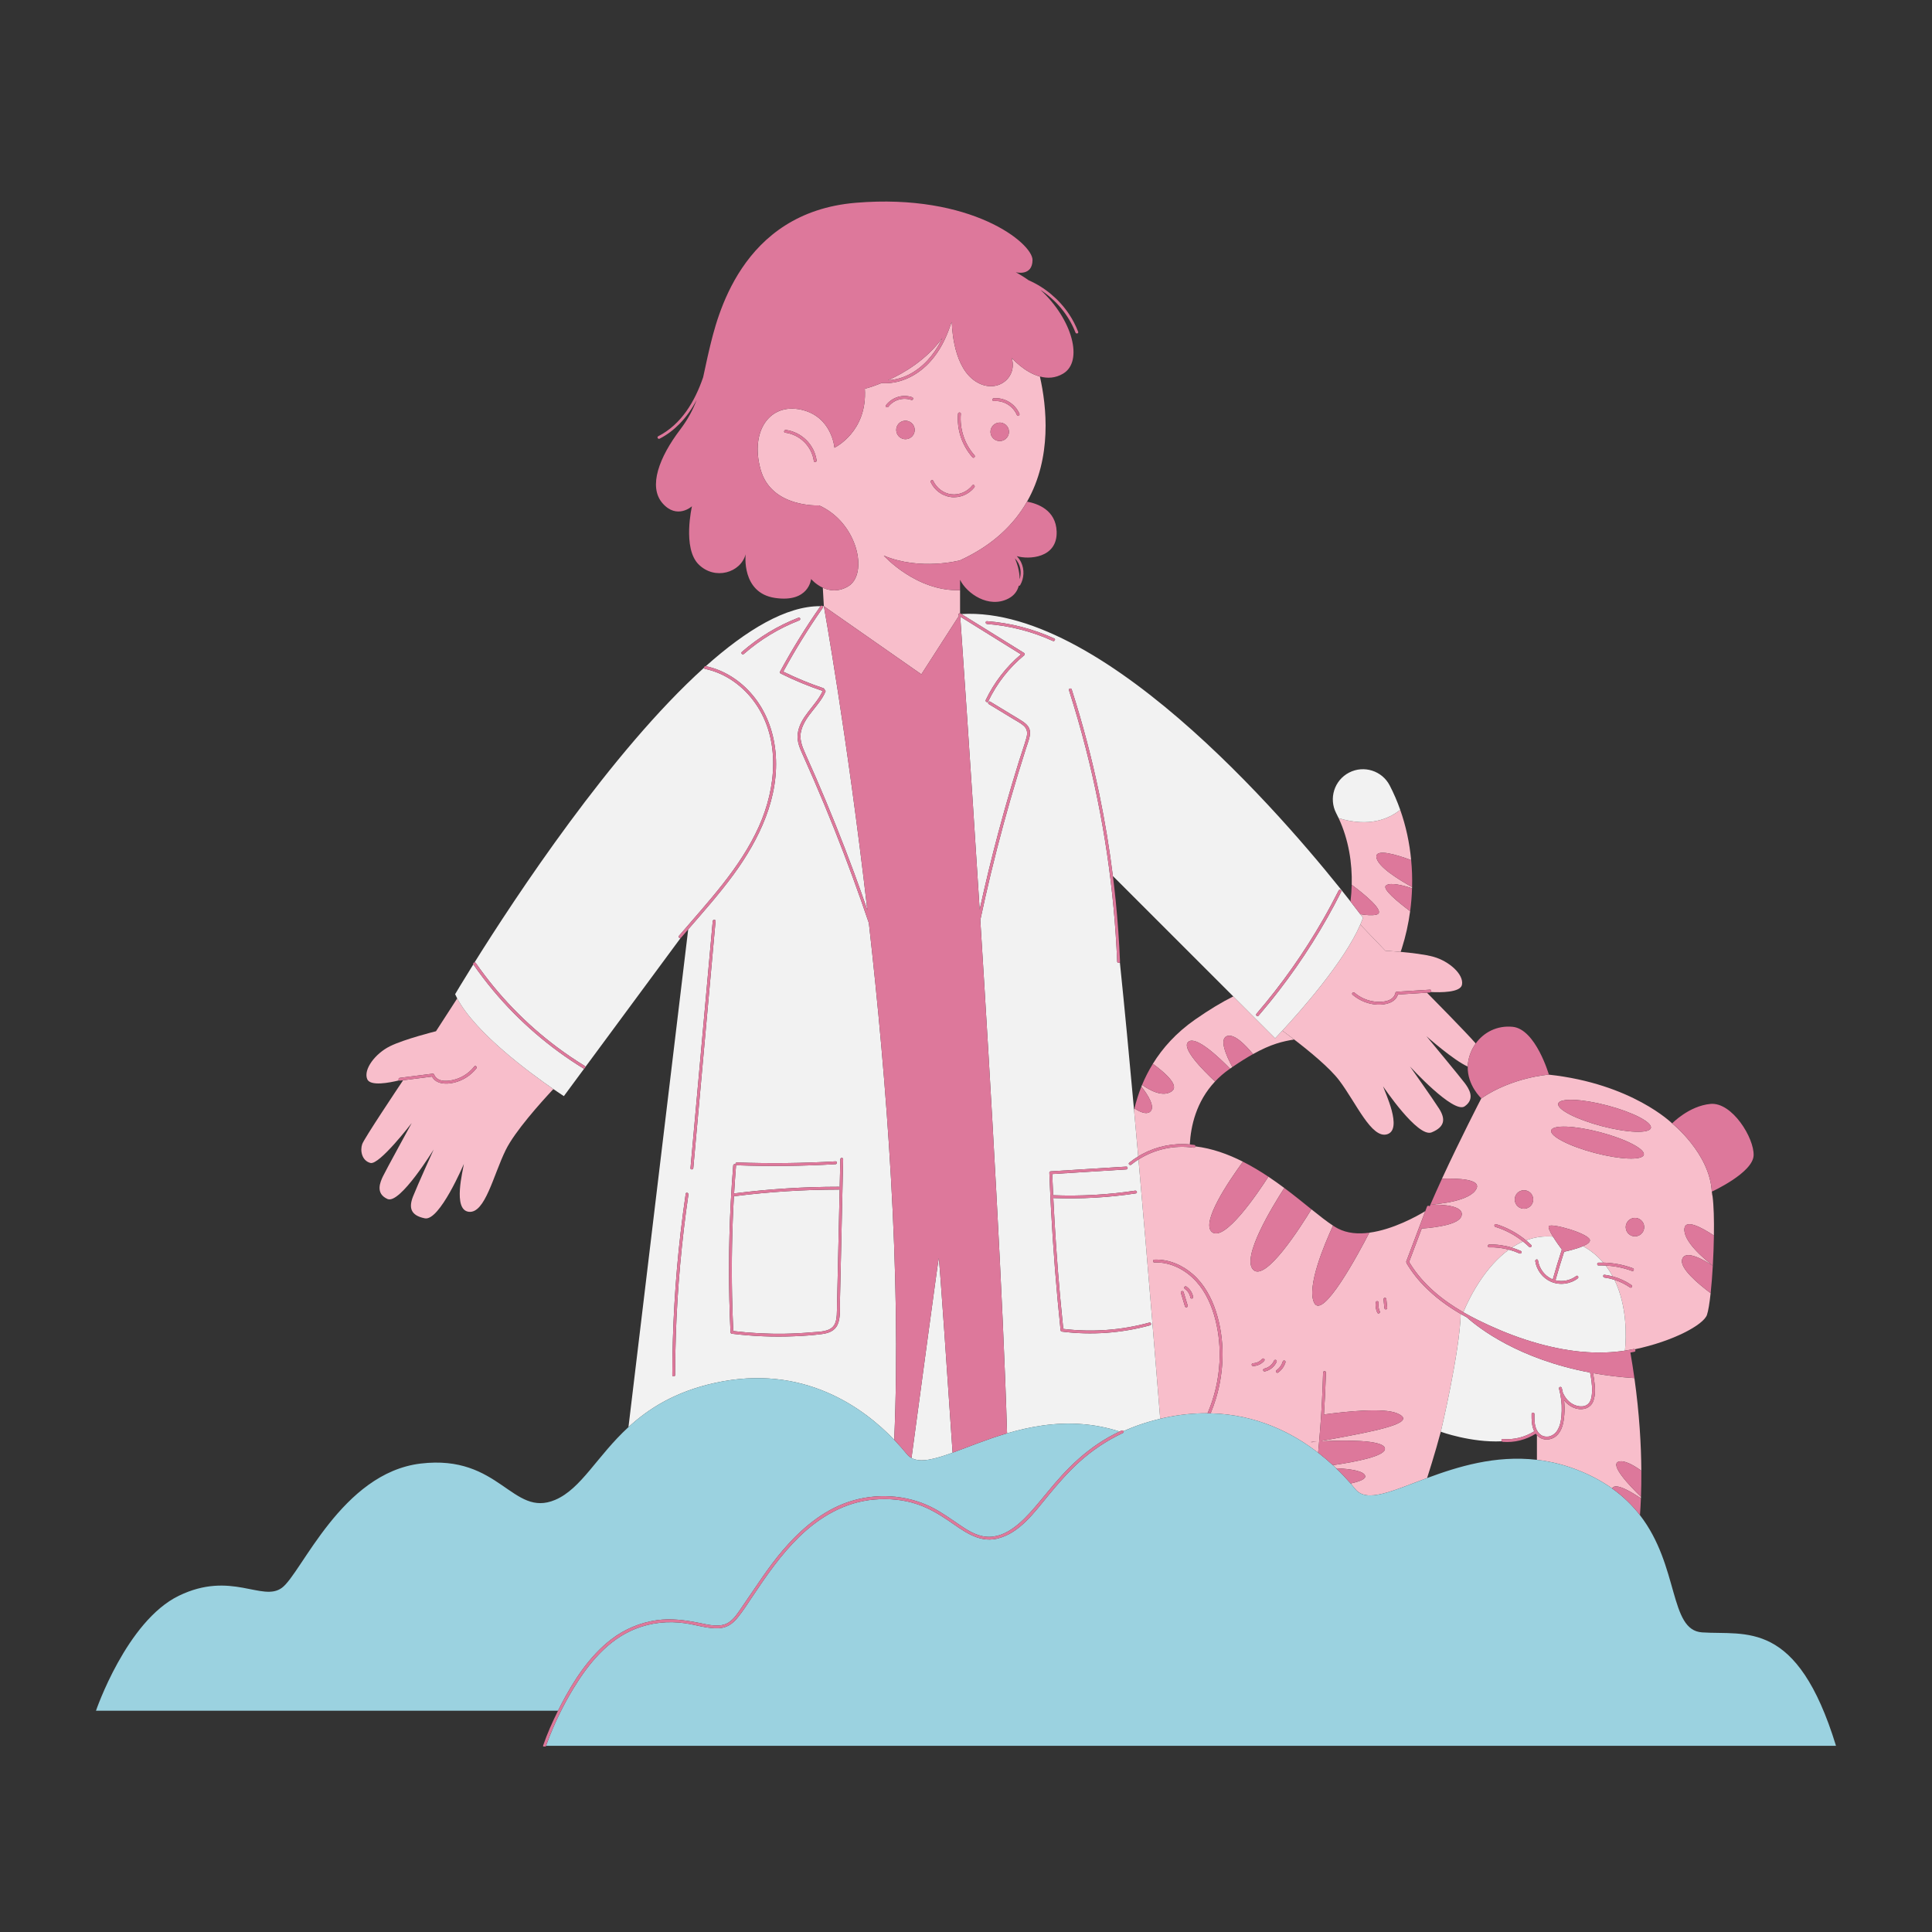 <svg xmlns="http://www.w3.org/2000/svg" xmlns:xlink="http://www.w3.org/1999/xlink" width="500" zoomAndPan="magnify" viewBox="0 0 375 375" height="500" preserveAspectRatio="xMidYMid meet" version="1.0"><rect x="0" y="0" width="375" height="375" fill="#333333" stroke="none"/><defs><clipPath id="263fe68580"><path d="M 18.461 267 L 356.535 267 L 356.535 339 L 18.461 339 Z M 18.461 267 " clip-rule="nonzero"/></clipPath><clipPath id="fa4520581f"><path d="M 77 39 L 341 39 L 341 339 L 77 339 Z M 77 39 " clip-rule="nonzero"/></clipPath></defs><path fill="#f8becb" d="M 267.152 166.336 C 267.02 164.68 271.02 165.871 273.906 166.945 C 273.594 163.586 272.879 160.289 271.781 157.184 C 269.602 158.938 265.777 160.621 259.828 158.801 C 261.797 163.023 262.473 167.566 262.371 171.742 C 264.348 173.211 269.246 177.051 267.148 177.535 C 266.344 177.723 265.211 177.641 264.027 177.441 C 264.371 177.895 264.551 178.141 264.551 178.141 C 264.402 178.566 264.223 179.008 264.031 179.457 L 268.898 184.543 C 268.898 184.543 270.18 184.609 271.863 184.762 C 271.941 184.535 272.02 184.312 272.094 184.082 C 272.844 181.727 273.379 179.305 273.707 176.863 C 271.215 174.996 268.23 172.52 269.016 171.879 C 269.859 171.188 272.402 171.863 274.078 172.418 C 274.082 172.34 274.082 172.258 274.086 172.172 C 271.688 170.859 267.309 168.219 267.152 166.336 Z M 220.191 215.141 C 221.344 215.883 222.469 216.32 223.152 215.848 C 224.41 214.977 222.762 212.461 221.543 210.902 C 221.586 210.793 221.633 210.684 221.676 210.574 C 223.16 211.629 225.672 213.02 227.402 211.84 C 229.02 210.742 226.16 208.23 223.77 206.484 C 225.652 203.426 228.289 200.469 231.941 197.914 C 234.793 195.922 237.238 194.473 239.379 193.402 L 247.504 201.531 C 247.504 201.531 248.035 200.984 248.902 200.047 C 249.57 200.535 250.352 201.117 251.195 201.766 C 249.004 202.125 246.758 202.617 243.211 204.602 C 241.664 202.723 239.512 200.562 238.129 201.113 C 236.617 201.723 238.012 204.918 239.203 207.113 C 239.055 207.215 238.906 207.32 238.75 207.426 C 236.371 204.992 232.188 201.102 230.703 202.176 C 229.121 203.32 233.512 207.742 235.84 209.918 C 232.156 213.84 231.125 218.633 230.941 222.133 C 227.734 221.832 224.5 222.508 221.684 224.023 C 221.426 224.16 221.176 224.305 220.926 224.457 C 220.926 224.43 220.922 224.402 220.918 224.371 C 220.656 221.414 220.391 218.434 220.121 215.465 C 220.148 215.355 220.168 215.25 220.191 215.141 Z M 302.082 278.711 C 303.266 277.684 303.527 275.996 303.637 274.52 C 303.707 273.613 303.684 272.703 303.586 271.801 C 304.211 272.602 305.094 273.207 306.086 273.434 C 307.352 273.719 308.684 273.309 309.215 272.055 C 309.785 270.707 309.574 268.973 309.387 267.566 C 309.34 267.215 309.273 266.871 309.207 266.523 C 311.691 266.969 314.363 267.305 317.238 267.488 C 318.211 274.438 318.551 280.516 318.582 285.465 C 316.957 284.297 315.215 283.359 314.164 283.711 C 312.395 284.301 316.328 288.418 318.512 290.531 C 318.508 290.633 318.504 290.734 318.5 290.828 C 316.656 289.578 313.488 287.672 312.914 288.906 C 311.215 287.695 309.25 286.59 306.965 285.633 C 304.008 284.391 301.117 283.676 298.316 283.352 L 298.316 278.555 C 298.363 278.605 298.398 278.656 298.449 278.703 C 299.473 279.684 301.039 279.621 302.082 278.711 Z M 299.863 278.828 C 300.082 278.844 300.332 278.844 300.613 278.828 C 300.367 278.875 300.113 278.871 299.863 278.828 Z M 220.98 225.055 C 222.922 247.062 224.598 267.891 225.195 275.387 C 225.414 275.336 225.625 275.277 225.852 275.23 C 228.867 274.566 231.711 274.293 234.387 274.312 C 235.73 271.188 236.523 267.824 236.699 264.414 C 236.84 261.691 236.602 258.945 235.941 256.297 C 235.258 253.555 234.102 250.859 232.191 248.742 C 230.137 246.461 227.188 244.922 224.074 245.043 C 223.719 245.059 223.723 244.508 224.074 244.496 C 226.828 244.387 229.48 245.527 231.535 247.324 C 233.699 249.215 235.121 251.82 236.004 254.523 C 237.773 259.941 237.668 265.965 236.031 271.402 C 235.734 272.395 235.379 273.371 234.977 274.324 C 243.867 274.547 250.84 278.098 255.848 281.969 C 256.168 278.637 256.422 275.297 256.594 271.949 C 256.688 270.102 256.762 268.254 256.812 266.406 C 256.824 266.055 257.371 266.055 257.363 266.406 C 257.285 269.121 257.152 271.836 256.98 274.551 C 261.219 273.973 268.484 273.203 271.148 274.312 C 275.008 275.914 269.047 277.336 261.27 278.809 C 259.098 279.219 257.617 279.484 256.605 279.648 C 256.602 279.684 256.598 279.719 256.598 279.75 C 260.5 279.555 268.594 279.363 268.812 281.156 C 268.988 282.617 263.156 283.746 258.711 284.391 C 258.93 284.59 259.137 284.789 259.344 284.988 C 262.039 285.113 264.75 285.488 264.98 286.48 C 265.121 287.082 263.91 287.559 262.152 287.941 C 262.488 288.328 262.801 288.703 263.082 289.051 C 265.285 291.773 270.234 289.395 277 286.887 C 277 286.879 278.602 281.918 279.656 277.902 C 279.656 277.902 283.293 262.699 283.531 255.047 C 282.238 254.289 280.98 253.469 279.785 252.566 C 279.176 252.105 278.582 251.621 278.008 251.113 C 276.434 249.734 275.016 248.188 273.828 246.461 C 273.574 246.086 273.324 245.707 273.09 245.316 C 273.047 245.242 273.043 245.172 273.059 245.109 C 272.969 245.055 272.914 244.957 272.965 244.824 C 274.191 241.578 275.418 238.332 276.645 235.086 C 275.016 236.07 270.375 238.66 265.781 239.266 C 263.555 243.57 256.762 256.156 255.09 252.898 C 253.543 249.875 257.055 241.539 258.742 237.895 C 257.562 237.129 256.148 236.012 254.543 234.723 C 252.547 238.008 245.598 248.957 243.223 246.43 C 240.957 244.02 246.957 234.188 249.285 230.586 C 248.293 229.848 247.262 229.109 246.191 228.395 C 244.195 231.496 237.699 241.141 235.242 239.141 C 233.016 237.324 238.516 229.23 241.254 225.484 C 238.348 224.008 235.246 222.902 232.023 222.512 C 231.996 222.652 231.871 222.793 231.684 222.766 C 227.984 222.211 224.129 223.055 220.98 225.055 Z M 268.539 252.18 C 268.527 252.035 268.676 251.898 268.812 251.902 C 268.977 251.91 269.074 252.023 269.09 252.18 C 269.145 252.746 269.203 253.312 269.258 253.875 C 269.273 254.02 269.125 254.156 268.984 254.152 C 268.824 254.145 268.727 254.031 268.711 253.875 C 268.652 253.312 268.598 252.746 268.539 252.18 Z M 267.047 252.754 C 267.07 252.605 267.254 252.527 267.387 252.562 C 267.543 252.605 267.598 252.754 267.578 252.898 C 267.496 253.426 267.582 254.027 267.812 254.52 C 267.875 254.656 267.848 254.816 267.711 254.895 C 267.594 254.965 267.402 254.934 267.336 254.797 C 267.035 254.152 266.938 253.457 267.047 252.754 Z M 254.531 279.879 C 254.531 279.879 254.938 279.844 255.621 279.805 C 254.145 280.023 254.531 279.879 254.531 279.879 Z M 247.797 265.945 C 247.867 265.891 247.902 265.867 247.98 265.797 C 248.051 265.738 248.117 265.676 248.184 265.609 C 248.25 265.543 248.309 265.477 248.371 265.406 C 248.398 265.375 248.426 265.34 248.453 265.305 C 248.434 265.332 248.465 265.289 248.473 265.281 C 248.484 265.262 248.5 265.242 248.512 265.223 C 248.617 265.074 248.711 264.922 248.789 264.762 C 248.832 264.676 248.863 264.609 248.887 264.547 C 248.922 264.457 248.953 264.367 248.98 264.273 C 249.023 264.133 249.172 264.043 249.316 264.082 C 249.457 264.121 249.551 264.277 249.512 264.418 C 249.266 265.227 248.758 265.926 248.074 266.418 C 247.953 266.504 247.77 266.438 247.699 266.316 C 247.617 266.18 247.676 266.031 247.797 265.945 Z M 245.375 265.656 C 246.234 265.469 246.945 264.891 247.309 264.078 C 247.367 263.945 247.566 263.91 247.684 263.98 C 247.82 264.062 247.84 264.219 247.781 264.355 C 247.371 265.273 246.5 265.973 245.523 266.184 C 245.379 266.215 245.227 266.141 245.184 265.992 C 245.145 265.855 245.23 265.688 245.375 265.656 Z M 242.949 264.879 C 242.949 264.727 243.074 264.609 243.223 264.602 C 243.539 264.594 243.891 264.512 244.176 264.375 C 244.5 264.219 244.754 264.027 244.988 263.758 C 245.09 263.648 245.277 263.66 245.379 263.758 C 245.488 263.867 245.477 264.035 245.379 264.145 C 244.84 264.762 244.043 265.129 243.223 265.152 C 243.074 265.156 242.949 265.023 242.949 264.879 Z M 230.551 250.719 C 230.496 250.648 230.438 250.582 230.375 250.52 C 230.312 250.453 230.25 250.391 230.18 250.332 C 230.102 250.266 230.082 250.25 229.988 250.188 C 229.867 250.102 229.812 249.945 229.891 249.812 C 229.961 249.691 230.141 249.629 230.266 249.715 C 230.941 250.176 231.43 250.895 231.578 251.703 C 231.605 251.844 231.539 252.008 231.387 252.043 C 231.254 252.074 231.078 252 231.051 251.852 C 230.98 251.48 230.871 251.203 230.672 250.895 C 230.648 250.859 230.625 250.824 230.602 250.789 C 230.586 250.77 230.574 250.75 230.559 250.734 C 230.559 250.73 230.555 250.723 230.551 250.719 Z M 229.738 250.789 C 230.004 251.664 230.262 252.535 230.527 253.406 C 230.629 253.746 230.098 253.891 229.996 253.555 C 229.734 252.68 229.473 251.809 229.211 250.938 C 229.109 250.598 229.637 250.453 229.738 250.789 Z M 284.027 254.699 C 285.402 251.398 288.367 245.82 292.883 242.559 C 291.637 242.227 290.348 242.07 289.055 242.109 C 288.703 242.117 288.703 241.57 289.055 241.559 C 290.551 241.52 292.035 241.727 293.457 242.164 C 294.145 241.711 294.863 241.309 295.617 240.98 C 294.027 239.711 292.211 238.738 290.254 238.137 C 289.918 238.035 290.062 237.504 290.402 237.609 C 292.527 238.262 294.496 239.34 296.203 240.754 C 297.801 240.152 299.543 239.867 301.43 240.031 C 300.848 239.082 300.422 238.215 300.66 237.977 C 301.242 237.391 308.258 239.395 308.59 240.648 C 308.707 241.094 308.098 241.516 307.266 241.875 C 308.852 242.758 310.145 243.852 311.191 245.074 C 313.152 245.117 315.094 245.484 316.938 246.164 C 317.266 246.285 317.121 246.816 316.789 246.695 C 315.137 246.082 313.41 245.73 311.66 245.641 C 312.18 246.316 312.637 247.023 313.031 247.754 C 314.32 248.102 315.547 248.656 316.656 249.422 C 316.945 249.621 316.672 250.098 316.379 249.895 C 315.453 249.254 314.438 248.754 313.367 248.414 C 315.863 253.527 315.664 259.473 315.402 262.156 C 315.969 262.07 316.531 261.973 317.09 261.852 C 317.176 261.832 317.25 261.852 317.309 261.895 C 324.719 260.348 330.648 257.156 331.32 255.219 C 331.578 254.465 331.824 252.945 332.035 251.004 C 329.414 249.039 326.062 246.152 326.488 244.496 C 327.039 242.355 330.914 244.672 332.457 245.691 L 332.457 245.656 C 330.828 244.402 326.637 240.918 326.949 238.426 C 327.176 236.602 330.223 238.203 332.668 239.812 C 332.715 236.781 332.641 233.996 332.406 232.191 C 332.328 231.93 332.281 231.633 332.262 231.297 C 331.848 223.84 324.559 218.051 324.559 218.051 C 324.559 218.051 316.789 210.348 300.641 208.59 C 300.641 208.59 293.613 209.039 287.523 213.188 C 287.523 213.188 287.52 213.188 287.52 213.191 C 287.406 213.41 283.516 220.93 279.883 228.793 C 282.957 228.691 287.492 228.844 286.578 230.723 C 285.402 233.137 279.293 233.703 277.641 233.812 C 277.641 233.816 277.641 233.816 277.641 233.82 C 279.16 233.785 284.41 233.816 283.656 236.066 C 283.141 237.609 279.148 238.223 275.953 238.465 C 275.312 240.16 274.672 241.855 274.031 243.551 C 273.852 244.02 273.676 244.496 273.496 244.965 C 273.52 244.984 273.543 245.008 273.562 245.039 C 273.613 245.121 273.664 245.199 273.715 245.277 C 276.219 249.32 279.945 252.34 284.027 254.699 Z M 310.91 218.582 C 305.945 217.277 302.156 215.316 302.449 214.207 C 302.742 213.102 307.004 213.262 311.969 214.57 C 316.934 215.875 320.719 217.832 320.43 218.941 C 320.137 220.051 315.875 219.891 310.91 218.582 Z M 316.871 236.453 C 317.824 236.191 318.812 236.754 319.074 237.707 C 319.336 238.664 318.777 239.648 317.82 239.914 C 316.867 240.176 315.879 239.613 315.617 238.66 C 315.355 237.703 315.914 236.715 316.871 236.453 Z M 301.082 219.41 C 301.371 218.301 305.633 218.465 310.598 219.77 C 315.562 221.078 319.352 223.035 319.059 224.145 C 318.766 225.254 314.504 225.09 309.539 223.785 C 304.578 222.477 300.789 220.52 301.082 219.41 Z M 295.328 231.09 C 296.285 230.828 297.27 231.391 297.531 232.344 C 297.797 233.301 297.234 234.285 296.277 234.551 C 295.324 234.812 294.336 234.25 294.074 233.297 C 293.812 232.34 294.375 231.352 295.328 231.09 Z M 295.328 231.09 " fill-opacity="1" fill-rule="nonzero"/><path fill="#f8becb" d="M 264.031 179.457 C 260.906 186.707 252.293 196.395 248.902 200.047 C 249.57 200.535 250.352 201.117 251.195 201.766 C 254.262 204.113 258.113 207.293 259.941 209.707 C 263.238 214.059 266.219 221.129 269.27 220.152 C 272.32 219.18 268.793 211.957 268.453 210.855 C 268.453 210.855 275.176 220.895 277.879 219.793 C 280.578 218.691 280.531 217.082 279.32 215.176 C 278.113 213.273 273.668 206.992 273.668 206.992 C 273.668 206.992 282.121 216.258 284.289 214.742 C 286.457 213.223 285.039 211.23 284.336 210.262 C 283.633 209.297 276.883 201.141 276.883 201.141 C 276.883 201.141 282.145 205.812 284.887 207.02 C 284.895 206.738 284.914 206.453 284.961 206.16 C 285.164 204.82 285.684 203.582 286.441 202.535 C 284.359 200.172 278.133 193.859 276.969 192.68 C 275.086 192.797 273.207 192.918 271.328 193.035 C 270.844 194.668 268.867 195.062 267.363 195 C 265.582 194.922 263.883 194.23 262.531 193.074 C 262.262 192.844 262.652 192.457 262.918 192.688 C 264.078 193.68 265.543 194.305 267.07 194.43 C 268.445 194.547 270.504 194.352 270.852 192.703 C 270.879 192.578 271 192.508 271.117 192.5 C 273.258 192.363 275.402 192.23 277.547 192.094 C 277.816 192.078 277.879 192.391 277.734 192.551 C 279.582 192.648 283.473 192.672 283.77 191.137 C 284.156 189.117 281.27 186.566 278.258 185.719 C 276.598 185.254 273.93 184.945 271.867 184.758 C 270.184 184.609 268.898 184.539 268.898 184.539 Z M 70.316 222.043 C 70.723 220.934 77.176 211.273 78.242 209.68 C 80.109 209.441 81.98 209.203 83.852 208.965 C 84.66 210.477 86.645 210.496 88.156 210.133 C 89.848 209.727 91.375 208.742 92.457 207.383 C 92.676 207.109 92.289 206.719 92.07 206.996 C 91.16 208.137 89.945 209.004 88.551 209.453 C 87.23 209.879 84.945 210.203 84.27 208.598 C 84.227 208.492 84.133 208.379 84.004 208.395 C 81.875 208.668 79.742 208.938 77.613 209.211 C 77.344 209.242 77.285 209.578 77.43 209.707 C 75.625 210.152 71.848 210.895 71.27 209.449 C 70.508 207.543 72.859 204.488 75.66 203.09 C 78.457 201.691 84.625 200.164 84.625 200.164 L 88.746 193.789 C 92.332 200.535 102.926 208.301 107.406 211.387 C 104.852 214.121 99.93 219.621 98.172 223.188 C 95.754 228.082 94.164 235.59 90.984 235.207 C 87.805 234.824 89.906 227.066 90.031 225.922 C 90.031 225.922 85.328 237.051 82.465 236.477 C 79.602 235.906 79.348 234.316 80.176 232.219 C 81 230.117 84.18 223.109 84.18 223.109 C 84.18 223.109 77.629 233.809 75.215 232.727 C 72.797 231.645 73.816 229.418 74.324 228.336 C 74.832 227.258 79.918 217.973 79.918 217.973 C 79.918 217.973 73.625 226.176 71.906 225.73 C 70.188 225.285 69.871 223.25 70.316 222.043 Z M 147.621 91.102 C 149.688 98.617 158.98 98.102 158.98 98.102 C 166.496 101.43 168.621 111.469 164.605 113.82 C 162.691 114.941 160.98 114.664 159.707 114.074 L 159.91 117.664 L 178.836 130.883 L 186.137 119.523 C 185.91 119.348 186.098 118.984 186.348 119.039 L 186.348 114.547 C 177.844 114.855 171.539 107.844 171.539 107.844 C 178.656 110.832 186.348 108.758 186.348 108.758 C 192.766 105.809 196.84 101.766 199.348 97.367 C 204.227 88.801 203.156 78.887 201.844 73.082 C 198.773 72.25 196.371 69.469 196.371 69.469 C 197.625 73.582 192.977 76.887 188.863 73.668 C 184.754 70.453 184.754 62.5 184.754 62.5 C 184.688 62.641 184.613 62.777 184.543 62.914 C 183.691 65.551 182.461 68.074 180.594 70.148 C 178.48 72.496 175.582 74.184 172.387 74.363 C 171.961 74.387 171.535 74.383 171.113 74.352 C 169.18 75.137 167.863 75.457 167.863 75.457 C 168.398 83.859 161.965 86.898 161.965 86.898 C 161.965 86.898 161.504 80.832 155.48 79.512 C 149.457 78.195 145.559 83.586 147.621 91.102 Z M 192.895 77.84 C 192.543 77.867 192.543 77.316 192.895 77.293 C 195 77.145 197.02 78.355 197.863 80.293 C 198.004 80.613 197.531 80.891 197.391 80.57 C 196.617 78.793 194.832 77.703 192.895 77.84 Z M 193.57 82.086 C 194.527 81.824 195.516 82.387 195.777 83.34 C 196.039 84.297 195.477 85.281 194.523 85.547 C 193.566 85.809 192.582 85.246 192.316 84.293 C 192.055 83.336 192.617 82.348 193.57 82.086 Z M 188.762 88.762 C 186.727 86.465 185.688 83.383 185.949 80.32 C 185.98 79.973 186.527 79.969 186.5 80.32 C 186.246 83.238 187.203 86.18 189.152 88.375 C 189.383 88.637 188.996 89.027 188.762 88.762 Z M 181.137 93.328 C 181.781 94.715 183.117 95.754 184.652 95.941 C 186.215 96.129 187.773 95.43 188.738 94.203 C 188.953 93.926 189.34 94.316 189.125 94.59 C 188.051 95.961 186.266 96.707 184.535 96.473 C 182.859 96.25 181.371 95.129 180.664 93.605 C 180.516 93.285 180.988 93.008 181.137 93.328 Z M 175.273 81.723 C 176.23 81.461 177.215 82.023 177.48 82.977 C 177.742 83.934 177.18 84.918 176.223 85.18 C 175.27 85.445 174.281 84.883 174.02 83.926 C 173.758 82.973 174.32 81.984 175.273 81.723 Z M 171.957 78.664 C 173.148 77.113 175.184 76.461 177.047 77.102 C 177.379 77.215 177.234 77.742 176.898 77.629 C 175.289 77.078 173.477 77.582 172.434 78.941 C 172.219 79.215 171.742 78.941 171.957 78.664 Z M 152.543 83.449 C 155.594 83.863 158.055 86.301 158.5 89.348 C 158.551 89.691 158.02 89.84 157.969 89.492 C 157.551 86.609 155.281 84.371 152.398 83.977 C 152.051 83.93 152.199 83.402 152.543 83.449 Z M 176.383 72.727 C 175.137 73.355 173.762 73.727 172.375 73.809 C 175.598 72.344 179.879 69.77 182.902 65.605 C 182.816 65.785 182.738 65.973 182.645 66.156 C 181.25 68.891 179.16 71.332 176.383 72.727 Z M 176.383 72.727 " fill-opacity="1" fill-rule="nonzero"/><path fill="#f2f2f2" d="M 283.531 255.047 C 283.293 262.699 279.656 277.902 279.656 277.902 C 279.656 277.902 285.543 280.047 291.48 279.754 C 291.359 279.586 291.426 279.293 291.684 279.316 C 293.832 279.492 295.977 278.965 297.797 277.816 C 297.289 276.812 297.27 275.578 297.281 274.465 C 297.285 274.109 297.832 274.109 297.828 274.465 C 297.812 275.77 297.801 277.277 298.789 278.27 C 299.109 278.594 299.48 278.762 299.863 278.828 C 300.082 278.844 300.332 278.844 300.613 278.828 C 301.234 278.703 301.824 278.312 302.207 277.746 C 302.965 276.637 303.086 275.145 303.125 273.84 C 303.168 272.387 302.984 270.941 302.605 269.539 C 302.512 269.199 303.039 269.055 303.133 269.395 C 303.234 269.762 303.316 270.137 303.391 270.512 C 303.434 270.535 303.473 270.57 303.5 270.625 C 304.02 271.719 304.98 272.598 306.168 272.891 C 306.758 273.035 307.434 273.031 307.969 272.715 C 308.539 272.383 308.801 271.766 308.91 271.145 C 309.145 269.828 308.98 268.359 308.758 267.051 C 308.723 266.836 308.672 266.625 308.629 266.414 C 294.777 263.805 287.07 257.812 284.715 255.703 C 284.32 255.484 283.922 255.273 283.531 255.047 Z M 184.898 281.965 C 181.395 283.238 178.664 283.961 176.922 282.996 C 178.434 271.77 182.102 244.535 182.211 244.207 C 182.316 243.883 184.129 270.535 184.898 281.965 Z M 92.352 186.918 C 92.289 186.828 92.199 186.797 92.109 186.801 C 99.91 174.316 118.621 145.867 136.652 129.609 C 136.656 129.711 136.719 129.805 136.848 129.832 C 140.836 130.664 144.297 133.195 146.613 136.508 C 151.539 143.551 150.676 152.91 147.309 160.406 C 143.676 168.488 137.484 174.969 131.801 181.625 C 131.605 181.855 131.867 182.172 132.09 182.086 L 113.617 207.105 C 113.613 207.027 113.578 206.949 113.492 206.895 C 111.652 205.766 109.863 204.555 108.137 203.266 C 102.039 198.711 96.691 193.164 92.352 186.918 Z M 142.652 232.172 C 149.332 231.324 156.055 230.902 162.789 230.898 C 162.871 230.898 162.934 230.867 162.977 230.82 C 162.93 232.863 162.887 234.91 162.84 236.953 C 162.758 240.477 162.68 244.004 162.602 247.527 C 162.562 249.289 162.52 251.051 162.48 252.812 C 162.465 253.617 162.465 254.426 162.418 255.227 C 162.371 255.926 162.266 256.668 161.867 257.262 C 161.004 258.559 158.922 258.477 157.555 258.598 C 155.84 258.754 154.113 258.844 152.391 258.875 C 149.031 258.934 145.668 258.754 142.332 258.352 C 142.223 256.055 142.141 253.75 142.094 251.449 C 141.965 245.004 142.09 238.551 142.457 232.113 C 142.504 232.16 142.566 232.184 142.652 232.172 Z M 133.578 180.398 L 121.984 277 C 125.887 273.41 131.035 270.121 138.785 268.418 C 155.91 264.652 167.59 273.227 173.566 279.461 C 174.98 247.16 172.113 209.828 168.645 179.164 C 166.586 173.082 164.375 167.055 162 161.094 C 160.715 157.863 159.383 154.648 158 151.457 C 157.324 149.887 156.637 148.328 155.938 146.77 C 155.32 145.402 154.656 144.02 154.832 142.48 C 155.227 139.098 158.355 137.055 159.688 134.105 C 159.68 134.105 159.676 134.105 159.668 134.105 C 156.875 133.164 154.152 132.035 151.516 130.723 C 151.379 130.652 151.352 130.469 151.418 130.348 C 153.781 125.977 156.395 121.746 159.246 117.676 C 159.254 117.668 159.262 117.664 159.27 117.656 C 152.637 117.586 144.891 122.25 136.996 129.301 C 140.594 130.055 143.801 132.168 146.133 134.984 C 148.68 138.055 150.102 141.848 150.508 145.801 C 151.418 154.637 147.367 162.977 142.262 169.91 C 139.566 173.566 136.547 176.965 133.578 180.398 Z M 144.379 126.934 C 144.117 127.164 143.727 126.781 143.992 126.547 C 147.242 123.703 150.965 121.453 154.988 119.887 C 155.32 119.762 155.461 120.289 155.137 120.418 C 151.203 121.945 147.555 124.156 144.379 126.934 Z M 141.84 233.348 C 141.965 230.965 142.125 228.586 142.316 226.207 C 142.34 225.953 142.633 225.887 142.781 226.004 C 142.723 225.84 142.805 225.625 143.027 225.633 C 149.41 225.863 155.805 225.789 162.18 225.422 C 162.535 225.398 162.531 225.949 162.18 225.969 C 155.805 226.34 149.41 226.41 143.027 226.18 C 142.953 226.18 142.898 226.148 142.855 226.109 C 142.863 226.137 142.867 226.168 142.867 226.207 C 142.719 228.043 142.594 229.875 142.484 231.711 C 142.527 231.668 142.582 231.633 142.652 231.625 C 149.332 230.777 156.055 230.352 162.789 230.352 C 162.875 230.352 162.941 230.387 162.984 230.438 C 163.027 228.629 163.066 226.82 163.109 225.012 C 163.117 224.66 163.664 224.66 163.656 225.012 C 163.492 232.367 163.324 239.719 163.16 247.07 C 163.117 248.895 163.078 250.715 163.035 252.539 C 163.004 253.992 163.176 255.676 162.602 257.047 C 162.055 258.344 160.809 258.777 159.504 258.945 C 157.738 259.176 155.953 259.293 154.172 259.367 C 150.133 259.539 146.082 259.367 142.066 258.875 C 141.914 258.855 141.801 258.762 141.793 258.602 C 141.387 250.188 141.398 241.758 141.84 233.348 Z M 134.023 226.719 C 134.582 220.484 135.145 214.254 135.707 208.02 C 136.27 201.789 136.832 195.555 137.391 189.324 C 137.707 185.812 138.023 182.305 138.34 178.793 C 138.371 178.445 138.922 178.441 138.891 178.793 C 138.328 185.027 137.766 191.258 137.203 197.492 C 136.641 203.723 136.082 209.957 135.52 216.191 C 135.203 219.699 134.887 223.211 134.57 226.719 C 134.539 227.066 133.988 227.07 134.023 226.719 Z M 133.621 231.855 C 132.301 240.891 131.484 249.996 131.18 259.125 C 131.09 261.711 131.047 264.301 131.043 266.891 C 131.039 267.242 130.492 267.246 130.492 266.891 C 130.512 257.676 131.043 248.461 132.098 239.305 C 132.391 236.77 132.723 234.238 133.094 231.707 C 133.145 231.359 133.672 231.508 133.621 231.855 Z M 91.871 187.184 C 91.875 187.188 91.875 187.191 91.879 187.195 C 93.109 188.965 94.414 190.684 95.797 192.336 C 100.742 198.246 106.648 203.336 113.215 207.371 C 113.277 207.41 113.34 207.414 113.398 207.402 L 109.445 212.758 C 109.445 212.758 108.664 212.254 107.406 211.387 C 102.926 208.301 92.332 200.535 88.746 193.793 C 88.598 193.516 88.465 193.242 88.34 192.973 C 88.34 192.973 89.621 190.789 91.871 187.184 Z M 158.367 150.934 C 157.703 149.395 157.023 147.863 156.336 146.332 C 155.664 144.832 155.074 143.395 155.535 141.738 C 156.34 138.832 159.039 136.988 160.215 134.27 C 160.301 134.07 160.156 133.891 159.996 133.855 C 160.004 133.742 159.953 133.621 159.812 133.574 C 157.152 132.68 154.555 131.605 152.035 130.363 C 154.363 126.086 156.926 121.941 159.719 117.953 C 159.797 117.844 159.773 117.734 159.707 117.66 C 159.773 117.66 159.844 117.656 159.91 117.66 C 159.91 117.66 164.441 142.777 168.352 176.637 C 167.531 174.254 166.691 171.879 165.82 169.52 C 163.508 163.258 161.02 157.062 158.367 150.934 Z M 198.168 127.012 C 194.238 124.57 190.312 122.125 186.383 119.684 C 186.637 123.336 188.301 147.168 190.152 176.555 C 191.246 171.551 192.449 166.57 193.77 161.621 C 194.594 158.527 195.461 155.445 196.375 152.375 C 196.84 150.812 197.312 149.254 197.801 147.695 C 198.27 146.191 198.816 144.699 199.238 143.176 C 199.48 142.285 199.41 141.492 198.688 140.855 C 198.094 140.332 197.344 139.957 196.672 139.547 C 195.09 138.586 193.504 137.625 191.922 136.66 C 191.621 136.477 191.898 136.004 192.199 136.188 C 193.629 137.055 195.059 137.926 196.488 138.793 C 197.172 139.211 197.875 139.602 198.535 140.055 C 199.012 140.379 199.473 140.766 199.723 141.297 C 200.004 141.891 199.961 142.543 199.805 143.168 C 199.613 143.945 199.324 144.703 199.078 145.469 C 198.562 147.078 198.059 148.691 197.566 150.309 C 195.625 156.688 193.871 163.125 192.305 169.609 C 191.586 172.59 190.918 175.586 190.277 178.582 C 192.387 212.199 194.711 252.523 195.469 278.211 C 199.855 276.922 204.766 276.012 210.02 276.422 C 212.383 276.602 214.812 277.055 217.293 277.855 C 217.422 277.793 217.551 277.727 217.684 277.664 C 217.844 277.59 217.996 277.676 218.062 277.797 C 220.16 276.84 222.523 276.02 225.195 275.387 C 224.598 267.891 222.922 247.062 220.98 225.059 C 220.492 225.367 220.023 225.699 219.574 226.062 C 219.301 226.285 218.91 225.898 219.184 225.676 C 219.738 225.23 220.324 224.824 220.926 224.457 C 220.922 224.43 220.922 224.402 220.918 224.371 C 220.656 221.414 220.391 218.434 220.121 215.465 C 219.207 205.383 218.262 195.43 217.363 186.758 C 217.254 186.969 216.855 186.926 216.844 186.629 C 216.555 179.625 215.898 172.633 214.875 165.699 C 213.855 158.828 212.48 152.008 210.75 145.281 C 209.777 141.48 208.684 137.707 207.488 133.973 C 207.379 133.633 207.91 133.488 208.016 133.824 C 210.156 140.496 211.945 147.277 213.371 154.137 C 214.465 159.398 215.344 164.703 216.008 170.035 L 239.379 193.402 L 247.504 201.531 C 247.504 201.531 248.035 200.984 248.902 200.047 C 252.293 196.391 260.906 186.707 264.031 179.457 C 264.223 179.008 264.402 178.566 264.551 178.141 C 264.551 178.141 264.371 177.898 264.027 177.441 C 263.617 176.898 262.977 176.059 262.129 174.973 C 252.391 162.5 215.184 117.492 186.613 119.184 C 190.664 121.703 194.715 124.219 198.766 126.738 C 198.902 126.824 198.965 127.051 198.82 127.168 C 195.855 129.609 193.465 132.672 191.812 136.141 C 191.66 136.461 191.188 136.18 191.34 135.863 C 192.957 132.465 195.297 129.441 198.168 127.012 Z M 243.883 196.77 C 248.766 191.086 253.105 184.941 256.828 178.441 C 257.883 176.602 258.883 174.73 259.836 172.84 C 259.996 172.523 260.469 172.801 260.309 173.117 C 256.918 179.852 252.887 186.266 248.277 192.238 C 246.988 193.914 245.648 195.551 244.273 197.156 C 244.043 197.426 243.656 197.035 243.883 196.77 Z M 203.68 227.625 C 203.672 227.473 203.809 227.363 203.953 227.352 C 208.836 227.047 213.723 226.742 218.605 226.438 C 218.957 226.414 218.957 226.961 218.605 226.984 C 213.816 227.285 209.027 227.582 204.238 227.883 C 204.293 229.254 204.355 230.625 204.422 231.992 C 209.742 232.195 215.07 231.906 220.332 231.105 C 220.676 231.055 220.828 231.582 220.477 231.637 C 215.176 232.441 209.809 232.746 204.445 232.543 C 204.754 238.875 205.188 245.199 205.754 251.512 C 205.949 253.656 206.16 255.797 206.383 257.941 C 211.969 258.617 217.652 258.207 223.078 256.715 C 223.422 256.621 223.566 257.148 223.227 257.242 C 217.672 258.77 211.848 259.188 206.133 258.465 C 205.973 258.445 205.875 258.355 205.859 258.191 C 205.027 250.254 204.402 242.297 203.984 234.332 C 203.867 232.094 203.766 229.859 203.68 227.625 Z M 191.586 121.117 C 191.238 121.09 191.234 120.543 191.586 120.57 C 196.102 120.914 200.516 122.055 204.637 123.934 C 204.957 124.082 204.68 124.555 204.359 124.41 C 200.332 122.57 196 121.457 191.586 121.117 Z M 259.359 157.848 C 257.871 154.98 258.988 151.449 261.855 149.961 C 264.723 148.477 268.254 149.59 269.742 152.457 C 270.527 153.969 271.207 155.551 271.781 157.184 C 269.602 158.938 265.777 160.621 259.828 158.801 C 259.68 158.48 259.523 158.164 259.359 157.848 Z M 307.633 262.422 C 306.992 262.375 306.355 262.316 305.719 262.238 C 299.184 261.418 292.77 259.137 286.887 256.227 C 285.922 255.75 284.965 255.242 284.027 254.699 C 285.402 251.398 288.367 245.82 292.883 242.559 C 293.582 242.75 294.266 242.992 294.93 243.293 C 295.246 243.441 295.527 242.969 295.207 242.82 C 294.637 242.562 294.051 242.344 293.457 242.164 C 294.145 241.711 294.863 241.309 295.617 240.98 C 296.031 241.309 296.43 241.652 296.809 242.023 C 297.062 242.27 297.449 241.883 297.195 241.637 C 296.879 241.324 296.543 241.035 296.203 240.754 C 297.801 240.152 299.543 239.867 301.43 240.031 C 302.008 240.965 302.734 241.969 303.156 242.535 C 302.543 244.43 301.957 246.336 301.414 248.25 C 301.406 248.277 301.406 248.305 301.406 248.328 C 301.336 248.301 301.262 248.281 301.188 248.246 C 299.754 247.582 298.758 246.199 298.523 244.645 C 298.473 244.297 297.945 244.445 297.996 244.789 C 298.254 246.512 299.418 248.062 301.016 248.766 C 302.711 249.516 304.762 249.258 306.234 248.141 C 306.512 247.934 306.238 247.457 305.957 247.668 C 304.809 248.539 303.281 248.863 301.891 248.492 C 301.914 248.465 301.93 248.438 301.941 248.398 C 302.457 246.578 303.012 244.77 303.594 242.969 C 304.023 242.879 305.93 242.457 307.266 241.875 C 308.852 242.758 310.141 243.852 311.191 245.074 C 310.891 245.07 310.586 245.07 310.285 245.078 C 309.93 245.09 309.93 245.637 310.285 245.625 C 310.742 245.613 311.203 245.621 311.66 245.645 C 312.18 246.32 312.637 247.027 313.031 247.754 C 312.508 247.613 311.977 247.504 311.438 247.434 C 311.09 247.387 311.094 247.938 311.438 247.98 C 312.094 248.066 312.742 248.215 313.367 248.414 C 315.863 253.531 315.664 259.477 315.402 262.156 C 312.91 262.543 310.379 262.617 307.859 262.441 C 307.793 262.391 307.711 262.391 307.633 262.422 Z M 307.633 262.422 " fill-opacity="1" fill-rule="nonzero"/><g clip-path="url(#263fe68580)"><path fill="#9bd2e0" d="M 213.066 280.27 C 214.414 279.359 215.832 278.562 217.293 277.855 C 214.812 277.055 212.383 276.602 210.023 276.422 C 204.766 276.012 199.855 276.922 195.469 278.211 C 191.465 279.387 187.898 280.875 184.898 281.965 C 181.395 283.238 178.664 283.965 176.922 282.996 C 176.582 282.809 176.281 282.562 176.02 282.238 C 175.352 281.414 174.531 280.469 173.566 279.461 C 167.59 273.227 155.91 264.652 138.785 268.418 C 131.035 270.121 125.887 273.41 121.984 277 C 115.871 282.617 112.836 288.973 107.758 291.125 C 99.438 294.648 97.039 282.238 81.664 284.074 C 66.293 285.906 58.535 305.371 54.727 308.188 C 50.922 311.012 44.855 304.805 34.699 309.742 C 24.547 314.68 18.629 332.051 18.629 332.051 L 108.312 332.051 C 108.516 331.645 108.715 331.234 108.926 330.836 C 111.367 326.145 114.418 321.441 118.656 318.184 C 121.203 316.223 124.289 314.934 127.469 314.48 C 130.227 314.09 132.938 314.453 135.645 314.992 C 137.457 315.355 139.703 315.996 141.402 314.938 C 142.516 314.246 143.297 312.961 144.027 311.906 C 146.621 308.172 149.02 304.324 151.984 300.859 C 155.422 296.848 159.598 293.242 164.676 291.523 C 169.887 289.762 175.848 290.066 180.781 292.527 C 182.645 293.457 184.332 294.664 186.043 295.832 C 187.438 296.785 188.906 297.766 190.578 298.145 C 194.812 299.105 198.359 295.465 200.852 292.566 C 202.609 290.523 204.262 288.391 206.086 286.398 C 208.184 284.109 210.488 282.012 213.066 280.27 Z M 111.324 327.691 C 114.234 322.91 117.996 318.277 123.332 316.16 C 126.414 314.934 129.68 314.602 132.953 315.066 C 135.102 315.371 137.301 316.141 139.488 316.039 C 141.016 315.969 142.129 315.238 143.078 314.098 C 144.156 312.793 145.074 311.352 146.012 309.945 C 148.75 305.844 151.566 301.766 155.113 298.312 C 159.121 294.414 164.016 291.539 169.672 291.062 C 172.547 290.82 175.453 291.07 178.191 292.02 C 180.293 292.75 182.207 293.875 184.039 295.117 C 186.84 297.012 189.789 299.461 193.406 298.68 C 197.836 297.723 200.82 293.48 203.531 290.203 C 205.367 287.984 207.254 285.805 209.387 283.863 C 211.945 281.535 214.824 279.605 217.961 278.137 C 218.117 278.062 218.129 277.914 218.062 277.797 C 220.164 276.84 222.523 276.02 225.195 275.387 C 225.414 275.336 225.625 275.277 225.852 275.23 C 228.867 274.566 231.711 274.289 234.387 274.312 C 234.586 274.316 234.781 274.32 234.977 274.324 C 243.867 274.547 250.84 278.098 255.848 281.969 C 255.93 282.031 256.016 282.098 256.098 282.16 C 257.039 282.902 257.914 283.652 258.711 284.391 C 258.93 284.59 259.141 284.789 259.344 284.988 C 260.426 286.027 261.363 287.031 262.152 287.941 C 262.488 288.328 262.801 288.703 263.082 289.051 C 265.285 291.773 270.234 289.395 277 286.887 C 282.918 284.695 290.23 282.406 298.316 283.352 C 301.113 283.68 304.004 284.391 306.965 285.633 C 309.246 286.59 311.211 287.695 312.91 288.906 C 315.125 290.484 316.887 292.242 318.312 294.086 C 325.98 304 323.945 316.406 330.367 316.844 C 338.898 317.422 348.793 314.191 356.367 338.863 L 105.98 338.863 C 106.043 338.688 106.105 338.508 106.172 338.336 C 107.539 334.641 109.273 331.051 111.324 327.691 Z M 111.324 327.691 " fill-opacity="1" fill-rule="nonzero"/></g><g clip-path="url(#fa4520581f)"><path fill="#dd789b" d="M 239.203 207.113 C 240.715 206.078 242.035 205.262 243.211 204.602 C 241.664 202.723 239.512 200.562 238.129 201.113 C 236.617 201.723 238.012 204.918 239.203 207.113 Z M 238.75 207.426 C 238.715 207.449 238.672 207.48 238.637 207.504 C 237.566 208.254 236.641 209.066 235.84 209.918 C 233.512 207.742 229.121 203.316 230.703 202.172 C 232.188 201.102 236.371 204.992 238.75 207.426 Z M 227.402 211.84 C 225.672 213.02 223.16 211.629 221.676 210.574 C 222.242 209.207 222.93 207.836 223.77 206.484 C 226.16 208.227 229.02 210.742 227.402 211.84 Z M 223.156 215.848 C 222.473 216.32 221.344 215.883 220.191 215.145 C 220.531 213.758 220.973 212.336 221.543 210.902 C 222.762 212.461 224.41 214.977 223.156 215.848 Z M 274.078 172.418 C 274.031 173.902 273.91 175.387 273.711 176.863 C 271.215 174.996 268.234 172.52 269.016 171.879 C 269.859 171.188 272.406 171.863 274.078 172.418 Z M 267.152 166.336 C 267.02 164.68 271.02 165.871 273.906 166.945 C 274.074 168.672 274.133 170.422 274.086 172.172 C 271.688 170.859 267.309 168.219 267.152 166.336 Z M 267.152 177.535 C 266.348 177.723 265.211 177.641 264.027 177.441 C 263.621 176.898 262.977 176.059 262.129 174.973 C 262.258 173.93 262.344 172.852 262.371 171.742 C 264.348 173.211 269.246 177.051 267.152 177.535 Z M 256.816 266.406 C 256.824 266.055 257.375 266.055 257.363 266.406 C 257.285 269.121 257.152 271.836 256.984 274.551 C 261.219 273.973 268.484 273.203 271.152 274.312 C 275.008 275.914 269.047 277.336 261.273 278.809 C 259.102 279.219 257.617 279.484 256.605 279.648 C 256.605 279.684 256.602 279.719 256.598 279.75 C 260.504 279.555 268.598 279.363 268.812 281.156 C 268.992 282.617 263.16 283.746 258.715 284.391 C 257.914 283.652 257.039 282.902 256.098 282.16 C 256.016 282.098 255.934 282.031 255.848 281.969 C 256.168 278.637 256.422 275.297 256.594 271.949 C 256.691 270.105 256.762 268.254 256.816 266.406 Z M 264.984 286.48 C 265.121 287.082 263.914 287.559 262.152 287.941 C 261.363 287.031 260.426 286.027 259.348 284.988 C 262.039 285.113 264.75 285.488 264.984 286.48 Z M 254.531 279.879 C 254.531 279.879 254.938 279.844 255.621 279.805 C 254.145 280.023 254.531 279.879 254.531 279.879 Z M 277.547 192.645 C 277.352 192.656 277.16 192.668 276.965 192.68 C 275.086 192.797 273.207 192.918 271.324 193.035 C 270.844 194.668 268.867 195.062 267.363 195 C 265.582 194.922 263.883 194.23 262.531 193.074 C 262.262 192.844 262.652 192.457 262.918 192.688 C 264.078 193.68 265.543 194.305 267.07 194.434 C 268.445 194.547 270.504 194.352 270.852 192.703 C 270.875 192.578 271 192.508 271.113 192.5 C 273.258 192.363 275.402 192.23 277.547 192.094 C 277.816 192.078 277.875 192.391 277.734 192.551 C 277.691 192.602 277.629 192.637 277.547 192.645 Z M 199.348 97.367 C 196.84 101.766 192.766 105.812 186.348 108.758 C 186.348 108.758 178.656 110.832 171.539 107.844 C 171.539 107.844 177.844 114.855 186.348 114.547 L 186.348 112.543 C 187.664 115.207 191.898 118.152 195.711 116.191 C 196.883 115.59 197.484 114.688 197.746 113.691 C 197.844 113.711 197.953 113.68 198.02 113.562 C 198.789 112.215 198.867 110.539 198.195 109.133 C 197.98 108.691 197.691 108.293 197.348 107.941 C 199.648 108.641 205.27 108.375 205.094 103.172 C 204.953 98.98 201.375 97.738 199.348 97.367 Z M 196.992 108.363 C 197.262 108.648 197.496 108.969 197.68 109.324 C 198.168 110.285 198.227 111.418 197.91 112.438 C 197.934 110.859 197.371 109.258 196.992 108.363 Z M 77.613 209.211 C 79.742 208.938 81.875 208.668 84.004 208.395 C 84.133 208.379 84.227 208.496 84.27 208.598 C 84.945 210.203 87.23 209.879 88.551 209.453 C 89.941 209.004 91.16 208.137 92.07 206.996 C 92.289 206.719 92.676 207.109 92.457 207.383 C 91.375 208.742 89.844 209.727 88.152 210.133 C 86.645 210.496 84.66 210.477 83.852 208.965 C 81.98 209.203 80.109 209.441 78.238 209.68 C 78.031 209.707 77.82 209.734 77.609 209.758 C 77.531 209.77 77.473 209.746 77.43 209.707 C 77.285 209.578 77.344 209.246 77.613 209.211 Z M 176.223 85.184 C 175.27 85.445 174.281 84.883 174.02 83.93 C 173.758 82.973 174.32 81.984 175.273 81.723 C 176.23 81.461 177.215 82.023 177.48 82.977 C 177.742 83.934 177.18 84.922 176.223 85.184 Z M 195.777 83.34 C 196.039 84.297 195.477 85.281 194.523 85.547 C 193.566 85.809 192.578 85.246 192.316 84.293 C 192.055 83.336 192.617 82.348 193.57 82.086 C 194.527 81.824 195.516 82.387 195.777 83.34 Z M 188.762 88.762 C 186.727 86.465 185.688 83.383 185.949 80.32 C 185.98 79.973 186.527 79.969 186.5 80.32 C 186.246 83.238 187.203 86.18 189.152 88.375 C 189.383 88.637 188.996 89.027 188.762 88.762 Z M 176.898 77.629 C 175.289 77.078 173.477 77.582 172.434 78.941 C 172.219 79.215 171.742 78.945 171.957 78.664 C 173.148 77.113 175.184 76.461 177.047 77.102 C 177.379 77.215 177.234 77.742 176.898 77.629 Z M 192.895 77.293 C 195 77.145 197.02 78.355 197.863 80.293 C 198.004 80.613 197.531 80.895 197.391 80.57 C 196.617 78.793 194.832 77.703 192.895 77.84 C 192.543 77.867 192.543 77.316 192.895 77.293 Z M 189.125 94.59 C 188.051 95.961 186.266 96.707 184.535 96.473 C 182.859 96.25 181.371 95.129 180.664 93.605 C 180.516 93.285 180.988 93.008 181.137 93.328 C 181.781 94.715 183.117 95.754 184.652 95.941 C 186.215 96.133 187.773 95.43 188.738 94.203 C 188.953 93.926 189.34 94.316 189.125 94.59 Z M 157.969 89.492 C 157.551 86.609 155.281 84.371 152.398 83.977 C 152.051 83.93 152.199 83.402 152.543 83.449 C 155.594 83.863 158.055 86.301 158.5 89.348 C 158.551 89.691 158.02 89.84 157.969 89.492 Z M 209.273 64.398 C 208.801 63.18 208.203 62.016 207.473 60.93 C 205.543 58.066 202.797 55.773 199.641 54.391 C 198.855 53.828 198.027 53.309 197.152 52.84 C 197.152 52.84 200.41 53.707 200.41 50.449 C 200.41 47.195 188.527 37.488 166.113 39.359 C 143.699 41.227 139.129 61.797 137.676 67.82 C 137.203 69.777 136.863 71.543 136.48 73.223 C 134.879 77.898 132.281 82.352 127.762 84.676 C 127.445 84.836 127.723 85.309 128.035 85.148 C 129.457 84.418 130.738 83.449 131.855 82.312 C 133.234 80.91 134.324 79.328 135.211 77.641 C 134.508 79.516 133.535 81.387 132.004 83.406 C 127.988 88.699 125.77 94.422 128.586 97.668 C 131.406 100.91 134.309 98.266 134.309 98.266 C 134.309 98.266 132.43 106.379 135.59 109.539 C 138.75 112.695 143.789 111.16 144.727 107.574 C 144.727 107.574 143.836 115.082 150.434 116.059 C 157.031 117.031 157.43 112.387 157.43 112.387 C 157.43 112.387 158.305 113.422 159.707 114.074 C 160.98 114.664 162.691 114.938 164.602 113.82 C 168.617 111.469 166.496 101.426 158.98 98.098 C 158.98 98.098 149.688 98.617 147.621 91.102 C 145.555 83.586 149.457 78.191 155.48 79.512 C 161.504 80.832 161.965 86.895 161.965 86.895 C 161.965 86.895 168.398 83.855 167.863 75.457 C 167.863 75.457 169.18 75.133 171.113 74.352 C 171.535 74.379 171.961 74.387 172.387 74.363 C 175.582 74.184 178.48 72.496 180.594 70.145 C 182.461 68.074 183.691 65.551 184.543 62.914 C 184.613 62.773 184.688 62.637 184.754 62.496 C 184.754 62.496 184.754 70.449 188.863 73.668 C 192.977 76.883 197.625 73.578 196.371 69.469 C 196.371 69.469 198.773 72.246 201.844 73.078 C 203.266 73.465 204.832 73.434 206.367 72.512 C 210.324 70.137 208.188 62.02 201.957 56.27 C 204.992 58.246 207.426 61.141 208.746 64.543 C 208.871 64.871 209.402 64.73 209.273 64.398 Z M 182.902 65.602 C 182.816 65.785 182.738 65.973 182.648 66.156 C 181.25 68.891 179.16 71.332 176.383 72.727 C 175.137 73.355 173.762 73.727 172.375 73.809 C 175.598 72.344 179.879 69.77 182.902 65.602 Z M 162 161.094 C 160.715 157.863 159.379 154.648 158 151.457 C 157.324 149.887 156.637 148.328 155.938 146.77 C 155.32 145.402 154.656 144.02 154.832 142.48 C 155.223 139.098 158.355 137.055 159.688 134.105 C 159.68 134.105 159.672 134.105 159.668 134.105 C 156.875 133.164 154.152 132.035 151.516 130.723 C 151.379 130.652 151.352 130.469 151.418 130.348 C 153.781 125.977 156.395 121.746 159.246 117.676 C 159.25 117.668 159.262 117.664 159.27 117.656 C 159.395 117.508 159.602 117.543 159.707 117.66 C 159.773 117.734 159.797 117.844 159.719 117.953 C 156.926 121.941 154.363 126.09 152.035 130.363 C 154.555 131.605 157.152 132.68 159.812 133.574 C 159.953 133.621 160.004 133.742 159.996 133.855 C 160.156 133.895 160.301 134.074 160.215 134.27 C 159.039 136.988 156.34 138.832 155.535 141.738 C 155.074 143.395 155.664 144.836 156.336 146.332 C 157.023 147.863 157.703 149.398 158.367 150.938 C 161.02 157.062 163.508 163.258 165.82 169.52 C 166.691 171.883 167.531 174.258 168.352 176.637 C 164.441 142.781 159.91 117.664 159.91 117.664 L 178.836 130.883 L 186.137 119.523 C 185.91 119.348 186.098 118.984 186.348 119.039 C 186.375 119.047 186.406 119.055 186.438 119.074 C 186.496 119.109 186.555 119.145 186.613 119.184 C 190.664 121.703 194.715 124.223 198.766 126.738 C 198.902 126.824 198.965 127.055 198.82 127.172 C 195.855 129.613 193.465 132.676 191.812 136.141 C 191.66 136.461 191.188 136.184 191.34 135.863 C 192.957 132.465 195.297 129.445 198.168 127.012 C 194.242 124.57 190.312 122.129 186.383 119.684 C 186.641 123.336 188.301 147.168 190.152 176.555 C 191.25 171.551 192.449 166.57 193.77 161.621 C 194.594 158.527 195.465 155.445 196.375 152.375 C 196.84 150.812 197.312 149.254 197.801 147.695 C 198.27 146.191 198.82 144.699 199.238 143.18 C 199.484 142.285 199.41 141.492 198.688 140.855 C 198.094 140.332 197.348 139.957 196.672 139.547 C 195.09 138.586 193.508 137.625 191.922 136.66 C 191.621 136.48 191.898 136.004 192.199 136.188 C 193.629 137.059 195.059 137.926 196.488 138.797 C 197.172 139.211 197.875 139.605 198.535 140.055 C 199.012 140.379 199.473 140.766 199.723 141.297 C 200.004 141.891 199.961 142.543 199.809 143.168 C 199.613 143.945 199.324 144.707 199.082 145.469 C 198.566 147.078 198.062 148.691 197.57 150.309 C 195.625 156.688 193.871 163.129 192.305 169.609 C 191.586 172.594 190.918 175.586 190.277 178.586 C 192.391 212.199 194.711 252.527 195.469 278.211 C 191.465 279.387 187.898 280.875 184.898 281.969 C 184.129 270.539 182.316 243.887 182.211 244.211 C 182.102 244.539 178.434 271.77 176.922 283 C 176.582 282.812 176.281 282.562 176.02 282.238 C 175.352 281.418 174.531 280.469 173.566 279.465 C 174.98 247.164 172.113 209.832 168.645 179.164 C 166.586 173.082 164.375 167.055 162 161.094 Z M 132.188 182.012 C 132.156 182.047 132.121 182.07 132.086 182.086 C 131.867 182.172 131.605 181.855 131.801 181.625 C 137.484 174.969 143.676 168.488 147.309 160.406 C 150.676 152.91 151.539 143.551 146.613 136.508 C 144.297 133.195 140.836 130.664 136.848 129.828 C 136.719 129.801 136.656 129.711 136.652 129.609 C 136.641 129.445 136.777 129.258 136.992 129.301 C 136.992 129.301 136.992 129.301 136.996 129.301 C 140.594 130.055 143.801 132.168 146.133 134.984 C 148.676 138.051 150.102 141.848 150.508 145.797 C 151.414 154.633 147.367 162.973 142.258 169.91 C 139.566 173.566 136.547 176.965 133.578 180.398 C 133.113 180.934 132.652 181.473 132.188 182.012 Z M 91.871 187.184 C 91.754 186.988 91.922 186.809 92.109 186.801 C 92.199 186.797 92.289 186.828 92.352 186.918 C 96.691 193.164 102.039 198.711 108.137 203.266 C 109.863 204.555 111.652 205.766 113.492 206.895 C 113.578 206.949 113.613 207.027 113.617 207.105 C 113.625 207.242 113.531 207.375 113.398 207.402 C 113.34 207.414 113.277 207.41 113.215 207.367 C 106.648 203.336 100.742 198.242 95.797 192.336 C 94.414 190.68 93.109 188.965 91.879 187.195 C 91.875 187.191 91.875 187.188 91.871 187.184 Z M 248.277 192.238 C 246.988 193.91 245.648 195.551 244.273 197.156 C 244.043 197.426 243.656 197.035 243.883 196.77 C 248.766 191.086 253.105 184.941 256.828 178.438 C 257.883 176.598 258.883 174.73 259.836 172.84 C 259.996 172.523 260.469 172.801 260.309 173.113 C 256.918 179.852 252.887 186.262 248.277 192.238 Z M 216.844 186.629 C 216.555 179.625 215.902 172.633 214.875 165.699 C 213.855 158.828 212.48 152.008 210.754 145.281 C 209.777 141.48 208.688 137.707 207.488 133.973 C 207.379 133.633 207.91 133.488 208.016 133.824 C 210.156 140.496 211.945 147.277 213.371 154.137 C 214.465 159.398 215.344 164.703 216.012 170.035 C 216.207 171.621 216.395 173.211 216.555 174.801 C 216.949 178.734 217.23 182.676 217.395 186.629 C 217.395 186.68 217.383 186.723 217.363 186.758 C 217.258 186.969 216.859 186.93 216.844 186.629 Z M 204.359 124.41 C 200.332 122.57 196 121.457 191.586 121.117 C 191.238 121.09 191.234 120.543 191.586 120.57 C 196.102 120.918 200.516 122.055 204.637 123.938 C 204.957 124.082 204.68 124.555 204.359 124.41 Z M 144.379 126.934 C 144.117 127.164 143.727 126.781 143.992 126.547 C 147.242 123.703 150.965 121.453 154.988 119.887 C 155.32 119.762 155.461 120.289 155.137 120.418 C 151.203 121.945 147.555 124.156 144.379 126.934 Z M 206.133 258.461 C 205.973 258.441 205.875 258.352 205.859 258.188 C 205.027 250.254 204.402 242.297 203.984 234.328 C 203.867 232.094 203.766 229.859 203.68 227.625 C 203.676 227.473 203.812 227.363 203.953 227.352 C 208.84 227.047 213.723 226.742 218.605 226.438 C 218.957 226.414 218.957 226.961 218.605 226.984 C 213.816 227.285 209.027 227.582 204.238 227.883 C 204.293 229.254 204.359 230.625 204.422 231.992 C 209.742 232.195 215.07 231.906 220.332 231.105 C 220.68 231.055 220.828 231.582 220.48 231.637 C 215.176 232.441 209.809 232.746 204.449 232.543 C 204.758 238.875 205.188 245.199 205.758 251.512 C 205.949 253.656 206.16 255.797 206.383 257.941 C 211.969 258.617 217.652 258.207 223.082 256.715 C 223.422 256.621 223.566 257.148 223.227 257.242 C 217.672 258.766 211.848 259.188 206.133 258.461 Z M 138.34 178.793 C 138.371 178.445 138.922 178.441 138.891 178.793 C 138.328 185.027 137.766 191.258 137.203 197.492 C 136.641 203.723 136.082 209.957 135.52 216.191 C 135.203 219.699 134.887 223.211 134.57 226.719 C 134.539 227.066 133.988 227.07 134.023 226.719 C 134.582 220.484 135.145 214.254 135.707 208.02 C 136.27 201.789 136.832 195.555 137.391 189.324 C 137.707 185.812 138.023 182.305 138.34 178.793 Z M 131.043 266.891 C 131.039 267.242 130.492 267.246 130.492 266.891 C 130.512 257.676 131.043 248.461 132.098 239.305 C 132.391 236.77 132.723 234.238 133.094 231.707 C 133.145 231.359 133.672 231.508 133.621 231.855 C 132.301 240.891 131.484 249.996 131.176 259.125 C 131.09 261.711 131.047 264.301 131.043 266.891 Z M 163.035 252.539 C 163.078 250.715 163.117 248.895 163.16 247.07 C 163.324 239.719 163.492 232.367 163.656 225.012 C 163.664 224.66 163.117 224.66 163.109 225.012 C 163.066 226.82 163.027 228.629 162.984 230.438 C 162.941 230.387 162.875 230.352 162.789 230.352 C 156.059 230.352 149.332 230.777 142.652 231.625 C 142.582 231.633 142.527 231.668 142.484 231.711 C 142.594 229.875 142.719 228.039 142.867 226.207 C 142.867 226.168 142.863 226.137 142.852 226.109 C 142.898 226.148 142.953 226.18 143.027 226.18 C 149.41 226.41 155.805 226.34 162.18 225.969 C 162.531 225.949 162.535 225.398 162.18 225.422 C 155.805 225.789 149.41 225.863 143.027 225.633 C 142.805 225.625 142.723 225.84 142.781 226.004 C 142.633 225.887 142.34 225.953 142.316 226.207 C 142.125 228.586 141.965 230.965 141.84 233.348 C 141.398 241.758 141.387 250.188 141.793 258.598 C 141.801 258.762 141.914 258.855 142.066 258.875 C 146.082 259.367 150.133 259.539 154.176 259.367 C 155.953 259.293 157.738 259.176 159.508 258.945 C 160.809 258.777 162.055 258.344 162.602 257.047 C 163.176 255.676 163.004 253.992 163.035 252.539 Z M 162.977 230.82 C 162.93 232.863 162.887 234.91 162.84 236.953 C 162.758 240.477 162.68 244.004 162.602 247.527 C 162.562 249.289 162.52 251.051 162.48 252.812 C 162.465 253.617 162.465 254.426 162.418 255.227 C 162.371 255.926 162.266 256.668 161.867 257.262 C 161.004 258.559 158.922 258.477 157.555 258.598 C 155.84 258.754 154.113 258.844 152.391 258.875 C 149.031 258.934 145.668 258.754 142.332 258.352 C 142.223 256.055 142.141 253.75 142.094 251.449 C 141.965 245.004 142.09 238.551 142.457 232.113 C 142.5 232.156 142.566 232.184 142.652 232.172 C 149.328 231.324 156.055 230.898 162.785 230.898 C 162.871 230.898 162.934 230.867 162.977 230.82 Z M 308.59 240.648 C 308.711 241.094 308.098 241.516 307.27 241.875 C 305.93 242.457 304.023 242.875 303.594 242.965 C 303.016 244.766 302.457 246.574 301.941 248.395 C 301.93 248.434 301.914 248.465 301.895 248.492 C 303.281 248.859 304.812 248.535 305.961 247.668 C 306.242 247.453 306.516 247.93 306.238 248.141 C 304.762 249.254 302.711 249.516 301.016 248.766 C 299.422 248.059 298.258 246.512 297.996 244.789 C 297.945 244.445 298.473 244.297 298.527 244.645 C 298.762 246.195 299.754 247.582 301.191 248.246 C 301.262 248.277 301.336 248.297 301.406 248.328 C 301.406 248.301 301.406 248.277 301.414 248.25 C 301.957 246.332 302.543 244.43 303.156 242.531 C 302.738 241.969 302.008 240.961 301.434 240.027 C 300.848 239.082 300.426 238.211 300.66 237.977 C 301.246 237.391 308.258 239.395 308.59 240.648 Z M 315.617 238.656 C 315.355 237.703 315.914 236.715 316.871 236.453 C 317.824 236.191 318.812 236.754 319.074 237.707 C 319.336 238.664 318.777 239.648 317.82 239.914 C 316.867 240.176 315.879 239.613 315.617 238.656 Z M 296.277 234.551 C 295.324 234.812 294.336 234.25 294.074 233.297 C 293.812 232.34 294.371 231.352 295.328 231.09 C 296.281 230.828 297.27 231.391 297.531 232.344 C 297.797 233.301 297.234 234.289 296.277 234.551 Z M 332.262 231.297 C 332.32 231.562 332.367 231.855 332.406 232.191 C 332.328 231.93 332.281 231.633 332.262 231.297 Z M 331.992 214.27 C 336.188 213.863 340.512 220.891 340.375 224.266 C 340.242 227.648 332.266 231.297 332.266 231.297 C 331.848 223.84 324.562 218.051 324.562 218.051 C 324.562 218.051 327.805 214.672 331.992 214.27 Z M 284.887 207.02 C 284.895 206.738 284.914 206.453 284.961 206.16 C 285.164 204.82 285.684 203.582 286.438 202.535 C 288.004 200.359 290.602 199.004 293.609 199.305 C 298.07 199.746 300.641 208.59 300.641 208.59 C 300.641 208.59 293.613 209.039 287.523 213.188 C 287.523 213.188 284.781 210.668 284.887 207.02 Z M 276.645 235.09 C 276.754 234.797 276.863 234.508 276.973 234.215 C 277.066 233.965 277.398 233.992 277.492 234.164 C 277.543 234.047 277.59 233.938 277.641 233.82 C 279.16 233.785 284.41 233.816 283.656 236.066 C 283.141 237.605 279.148 238.223 275.953 238.465 C 275.312 240.16 274.672 241.855 274.031 243.547 C 273.855 244.02 273.676 244.492 273.496 244.965 C 273.523 244.984 273.547 245.008 273.566 245.039 C 273.613 245.121 273.668 245.199 273.719 245.277 C 276.219 249.32 279.945 252.34 284.031 254.699 C 284.969 255.238 285.922 255.746 286.887 256.227 C 292.77 259.137 299.184 261.418 305.719 262.234 C 306.355 262.316 306.996 262.375 307.633 262.422 C 307.711 262.391 307.793 262.387 307.863 262.438 C 310.379 262.613 312.91 262.539 315.406 262.156 C 315.969 262.066 316.531 261.969 317.09 261.852 C 317.176 261.832 317.25 261.852 317.309 261.891 C 317.48 262.012 317.496 262.324 317.238 262.379 C 316.977 262.434 316.715 262.48 316.457 262.527 C 316.75 264.227 317.012 265.883 317.238 267.488 C 314.367 267.301 311.691 266.969 309.207 266.523 C 309.277 266.867 309.34 267.215 309.387 267.566 C 309.574 268.973 309.785 270.707 309.215 272.051 C 308.684 273.309 307.352 273.719 306.09 273.434 C 305.094 273.207 304.215 272.602 303.586 271.801 C 303.684 272.699 303.707 273.613 303.641 274.52 C 303.527 275.996 303.266 277.684 302.086 278.711 C 301.039 279.621 299.473 279.684 298.449 278.703 C 298.398 278.656 298.363 278.602 298.32 278.555 C 298.238 278.465 298.152 278.379 298.082 278.285 C 296.184 279.48 293.926 280.043 291.684 279.863 C 291.594 279.855 291.527 279.809 291.484 279.75 C 291.359 279.586 291.426 279.293 291.684 279.312 C 293.832 279.488 295.977 278.961 297.797 277.816 C 297.289 276.809 297.27 275.578 297.281 274.461 C 297.285 274.109 297.832 274.109 297.828 274.461 C 297.816 275.766 297.801 277.277 298.789 278.27 C 299.109 278.59 299.48 278.758 299.863 278.824 C 300.113 278.867 300.367 278.875 300.613 278.828 C 301.234 278.703 301.824 278.312 302.207 277.746 C 302.965 276.637 303.086 275.145 303.125 273.84 C 303.168 272.387 302.984 270.941 302.605 269.539 C 302.512 269.195 303.039 269.051 303.133 269.391 C 303.234 269.762 303.316 270.137 303.391 270.512 C 303.434 270.535 303.473 270.566 303.5 270.625 C 304.02 271.715 304.98 272.594 306.168 272.887 C 306.758 273.035 307.434 273.027 307.973 272.715 C 308.539 272.383 308.801 271.766 308.91 271.145 C 309.145 269.824 308.98 268.359 308.758 267.051 C 308.723 266.836 308.676 266.625 308.629 266.41 C 294.777 263.805 287.074 257.812 284.715 255.699 C 284.32 255.484 283.922 255.273 283.531 255.047 C 282.238 254.289 280.984 253.469 279.789 252.566 C 279.176 252.102 278.582 251.617 278.008 251.113 C 276.438 249.73 275.02 248.188 273.832 246.461 C 273.574 246.086 273.324 245.707 273.09 245.316 C 273.047 245.242 273.043 245.172 273.062 245.109 C 272.973 245.055 272.918 244.953 272.969 244.824 C 274.191 241.578 275.418 238.332 276.645 235.09 Z M 224.074 244.496 C 226.832 244.391 229.48 245.527 231.535 247.324 C 233.699 249.215 235.121 251.82 236.004 254.523 C 237.777 259.945 237.668 265.969 236.035 271.406 C 235.734 272.398 235.379 273.371 234.977 274.324 C 234.781 274.32 234.586 274.316 234.387 274.316 C 235.73 271.188 236.523 267.824 236.699 264.414 C 236.84 261.691 236.602 258.945 235.941 256.301 C 235.262 253.555 234.102 250.863 232.191 248.742 C 230.137 246.461 227.188 244.926 224.074 245.043 C 223.723 245.059 223.723 244.508 224.074 244.496 Z M 231.832 222.238 C 231.992 222.262 232.043 222.387 232.023 222.512 C 231.996 222.656 231.871 222.793 231.684 222.766 C 227.984 222.211 224.129 223.055 220.98 225.059 C 220.492 225.367 220.023 225.699 219.574 226.062 C 219.301 226.285 218.91 225.898 219.184 225.676 C 219.738 225.23 220.324 224.824 220.926 224.457 C 221.176 224.305 221.426 224.16 221.684 224.023 C 224.5 222.508 227.734 221.832 230.941 222.133 C 231.238 222.16 231.535 222.191 231.832 222.238 Z M 247.797 265.945 C 247.867 265.891 247.902 265.867 247.98 265.797 C 248.051 265.738 248.117 265.676 248.184 265.609 C 248.25 265.543 248.309 265.477 248.371 265.406 C 248.398 265.375 248.426 265.34 248.453 265.305 C 248.434 265.332 248.465 265.289 248.473 265.281 C 248.484 265.262 248.5 265.242 248.512 265.223 C 248.617 265.074 248.711 264.922 248.789 264.762 C 248.832 264.676 248.863 264.609 248.887 264.547 C 248.922 264.457 248.953 264.367 248.98 264.273 C 249.023 264.133 249.172 264.043 249.316 264.082 C 249.457 264.121 249.551 264.277 249.512 264.418 C 249.266 265.227 248.758 265.926 248.074 266.418 C 247.953 266.504 247.77 266.438 247.699 266.316 C 247.617 266.18 247.676 266.031 247.797 265.945 Z M 245.375 265.656 C 246.234 265.469 246.945 264.891 247.309 264.078 C 247.367 263.945 247.566 263.91 247.684 263.98 C 247.82 264.062 247.84 264.219 247.781 264.355 C 247.371 265.273 246.5 265.973 245.523 266.184 C 245.379 266.215 245.227 266.141 245.184 265.992 C 245.145 265.855 245.23 265.688 245.375 265.656 Z M 243.223 264.602 C 243.539 264.594 243.891 264.512 244.176 264.375 C 244.5 264.219 244.754 264.027 244.988 263.758 C 245.09 263.648 245.277 263.66 245.379 263.758 C 245.488 263.867 245.477 264.035 245.379 264.145 C 244.84 264.762 244.043 265.129 243.223 265.152 C 243.074 265.156 242.949 265.023 242.949 264.879 C 242.949 264.727 243.074 264.605 243.223 264.602 Z M 269.09 252.18 C 269.145 252.746 269.203 253.312 269.258 253.875 C 269.273 254.02 269.121 254.156 268.984 254.152 C 268.824 254.145 268.727 254.031 268.711 253.875 C 268.652 253.312 268.598 252.746 268.539 252.18 C 268.527 252.035 268.676 251.898 268.812 251.902 C 268.977 251.91 269.074 252.023 269.09 252.18 Z M 267.711 254.895 C 267.594 254.965 267.398 254.934 267.336 254.797 C 267.035 254.152 266.938 253.457 267.047 252.754 C 267.07 252.605 267.254 252.527 267.383 252.562 C 267.539 252.605 267.598 252.754 267.578 252.898 C 267.496 253.426 267.582 254.027 267.812 254.52 C 267.871 254.656 267.848 254.816 267.711 254.895 Z M 230.18 250.332 C 230.102 250.262 230.082 250.25 229.988 250.188 C 229.867 250.102 229.812 249.945 229.891 249.812 C 229.961 249.691 230.145 249.629 230.266 249.711 C 230.941 250.176 231.43 250.895 231.578 251.703 C 231.605 251.844 231.539 252.008 231.387 252.043 C 231.254 252.074 231.078 252 231.051 251.852 C 230.98 251.48 230.871 251.203 230.672 250.895 C 230.652 250.859 230.625 250.824 230.602 250.789 C 230.59 250.77 230.574 250.75 230.562 250.73 C 230.559 250.73 230.555 250.723 230.551 250.719 C 230.496 250.648 230.438 250.582 230.375 250.516 C 230.312 250.453 230.25 250.391 230.18 250.332 Z M 229.738 250.789 C 230.004 251.664 230.262 252.535 230.527 253.406 C 230.629 253.746 230.098 253.891 229.996 253.555 C 229.734 252.68 229.473 251.809 229.211 250.938 C 229.109 250.598 229.637 250.453 229.738 250.789 Z M 310.285 245.078 C 310.586 245.066 310.891 245.066 311.191 245.074 C 313.152 245.117 315.094 245.484 316.938 246.168 C 317.266 246.289 317.121 246.816 316.789 246.695 C 315.137 246.082 313.41 245.73 311.66 245.645 C 311.203 245.621 310.742 245.613 310.285 245.625 C 309.93 245.637 309.93 245.086 310.285 245.078 Z M 313.031 247.754 C 314.32 248.102 315.551 248.656 316.656 249.422 C 316.945 249.621 316.672 250.098 316.379 249.895 C 315.453 249.258 314.438 248.754 313.367 248.414 C 312.742 248.211 312.094 248.066 311.438 247.98 C 311.094 247.934 311.09 247.387 311.438 247.43 C 311.977 247.504 312.512 247.613 313.031 247.754 Z M 296.809 242.023 C 296.43 241.652 296.031 241.309 295.617 240.98 C 294.027 239.711 292.211 238.738 290.258 238.137 C 289.918 238.035 290.062 237.504 290.402 237.609 C 292.527 238.262 294.496 239.34 296.203 240.754 C 296.543 241.035 296.879 241.324 297.195 241.633 C 297.449 241.879 297.062 242.27 296.809 242.023 Z M 294.93 243.293 C 294.266 242.992 293.582 242.75 292.883 242.559 C 291.641 242.227 290.348 242.074 289.055 242.109 C 288.703 242.117 288.703 241.57 289.055 241.559 C 290.551 241.52 292.035 241.73 293.457 242.164 C 294.051 242.344 294.637 242.562 295.207 242.82 C 295.527 242.969 295.246 243.441 294.93 243.293 Z M 326.949 238.426 C 327.176 236.598 330.223 238.203 332.672 239.812 C 332.641 241.727 332.566 243.73 332.457 245.656 C 330.828 244.402 326.637 240.918 326.949 238.426 Z M 332.457 245.691 C 332.348 247.609 332.203 249.441 332.035 251.004 C 329.414 249.039 326.062 246.152 326.488 244.496 C 327.039 242.355 330.914 244.672 332.457 245.691 Z M 286.578 230.723 C 285.406 233.137 279.293 233.703 277.645 233.812 C 278.352 232.168 279.113 230.477 279.887 228.793 C 282.957 228.691 287.492 228.844 286.578 230.723 Z M 314.164 283.711 C 315.215 283.359 316.957 284.301 318.582 285.465 C 318.598 287.32 318.566 289.012 318.512 290.531 C 316.328 288.418 312.395 284.301 314.164 283.711 Z M 318.5 290.828 C 318.453 292.031 318.387 293.113 318.316 294.086 C 316.891 292.242 315.129 290.484 312.914 288.906 C 313.488 287.672 316.656 289.578 318.5 290.828 Z M 265.781 239.27 C 263.555 243.57 256.762 256.16 255.09 252.898 C 253.543 249.875 257.055 241.539 258.742 237.895 C 259.082 238.113 259.398 238.305 259.699 238.461 C 261.508 239.402 263.641 239.555 265.781 239.27 Z M 254.543 234.723 C 252.547 238.012 245.598 248.957 243.223 246.43 C 240.957 244.02 246.957 234.188 249.285 230.586 C 251.207 232.02 252.969 233.453 254.543 234.723 Z M 235.242 239.141 C 233.016 237.328 238.512 229.234 241.254 225.484 C 242.969 226.352 244.621 227.348 246.191 228.395 C 244.195 231.5 237.699 241.145 235.242 239.141 Z M 310.91 218.582 C 305.945 217.277 302.156 215.316 302.449 214.207 C 302.742 213.102 307.004 213.262 311.969 214.57 C 316.934 215.875 320.719 217.832 320.43 218.941 C 320.137 220.051 315.875 219.891 310.91 218.582 Z M 310.598 219.77 C 315.562 221.078 319.352 223.035 319.059 224.145 C 318.766 225.254 314.504 225.09 309.539 223.785 C 304.574 222.477 300.789 220.52 301.078 219.41 C 301.371 218.301 305.633 218.465 310.598 219.77 Z M 108.312 332.051 C 108.516 331.645 108.715 331.234 108.926 330.836 C 111.367 326.145 114.418 321.441 118.656 318.184 C 121.203 316.223 124.289 314.93 127.469 314.48 C 130.227 314.09 132.938 314.453 135.645 314.992 C 137.457 315.352 139.703 315.996 141.402 314.938 C 142.516 314.246 143.297 312.961 144.027 311.906 C 146.621 308.172 149.02 304.32 151.984 300.859 C 155.422 296.844 159.598 293.238 164.676 291.523 C 169.887 289.762 175.848 290.066 180.781 292.527 C 182.645 293.457 184.332 294.66 186.043 295.832 C 187.438 296.785 188.906 297.766 190.578 298.145 C 194.812 299.105 198.359 295.465 200.852 292.566 C 202.609 290.52 204.262 288.391 206.086 286.398 C 208.184 284.109 210.488 282.012 213.066 280.27 C 214.414 279.359 215.832 278.562 217.293 277.855 C 217.426 277.793 217.551 277.727 217.684 277.664 C 217.844 277.59 217.996 277.676 218.062 277.797 C 218.129 277.914 218.117 278.062 217.961 278.137 C 214.824 279.605 211.945 281.535 209.387 283.863 C 207.254 285.805 205.367 287.984 203.531 290.203 C 200.82 293.48 197.836 297.723 193.406 298.68 C 189.789 299.461 186.84 297.012 184.039 295.117 C 182.207 293.875 180.293 292.75 178.191 292.023 C 175.453 291.074 172.547 290.82 169.672 291.062 C 164.016 291.543 159.121 294.414 155.113 298.312 C 151.566 301.766 148.75 305.844 146.012 309.945 C 145.074 311.352 144.156 312.793 143.078 314.098 C 142.129 315.242 141.016 315.973 139.488 316.043 C 137.301 316.141 135.102 315.371 132.953 315.066 C 129.68 314.602 126.414 314.934 123.332 316.16 C 117.996 318.281 114.234 322.914 111.324 327.691 C 109.273 331.055 107.539 334.641 106.172 338.336 C 106.105 338.508 106.043 338.688 105.98 338.863 C 105.973 338.887 105.965 338.914 105.957 338.938 C 105.844 339.27 105.312 339.125 105.426 338.789 C 106.215 336.484 107.219 334.234 108.312 332.051 Z M 108.312 332.051 " fill-opacity="1" fill-rule="nonzero"/></g></svg>